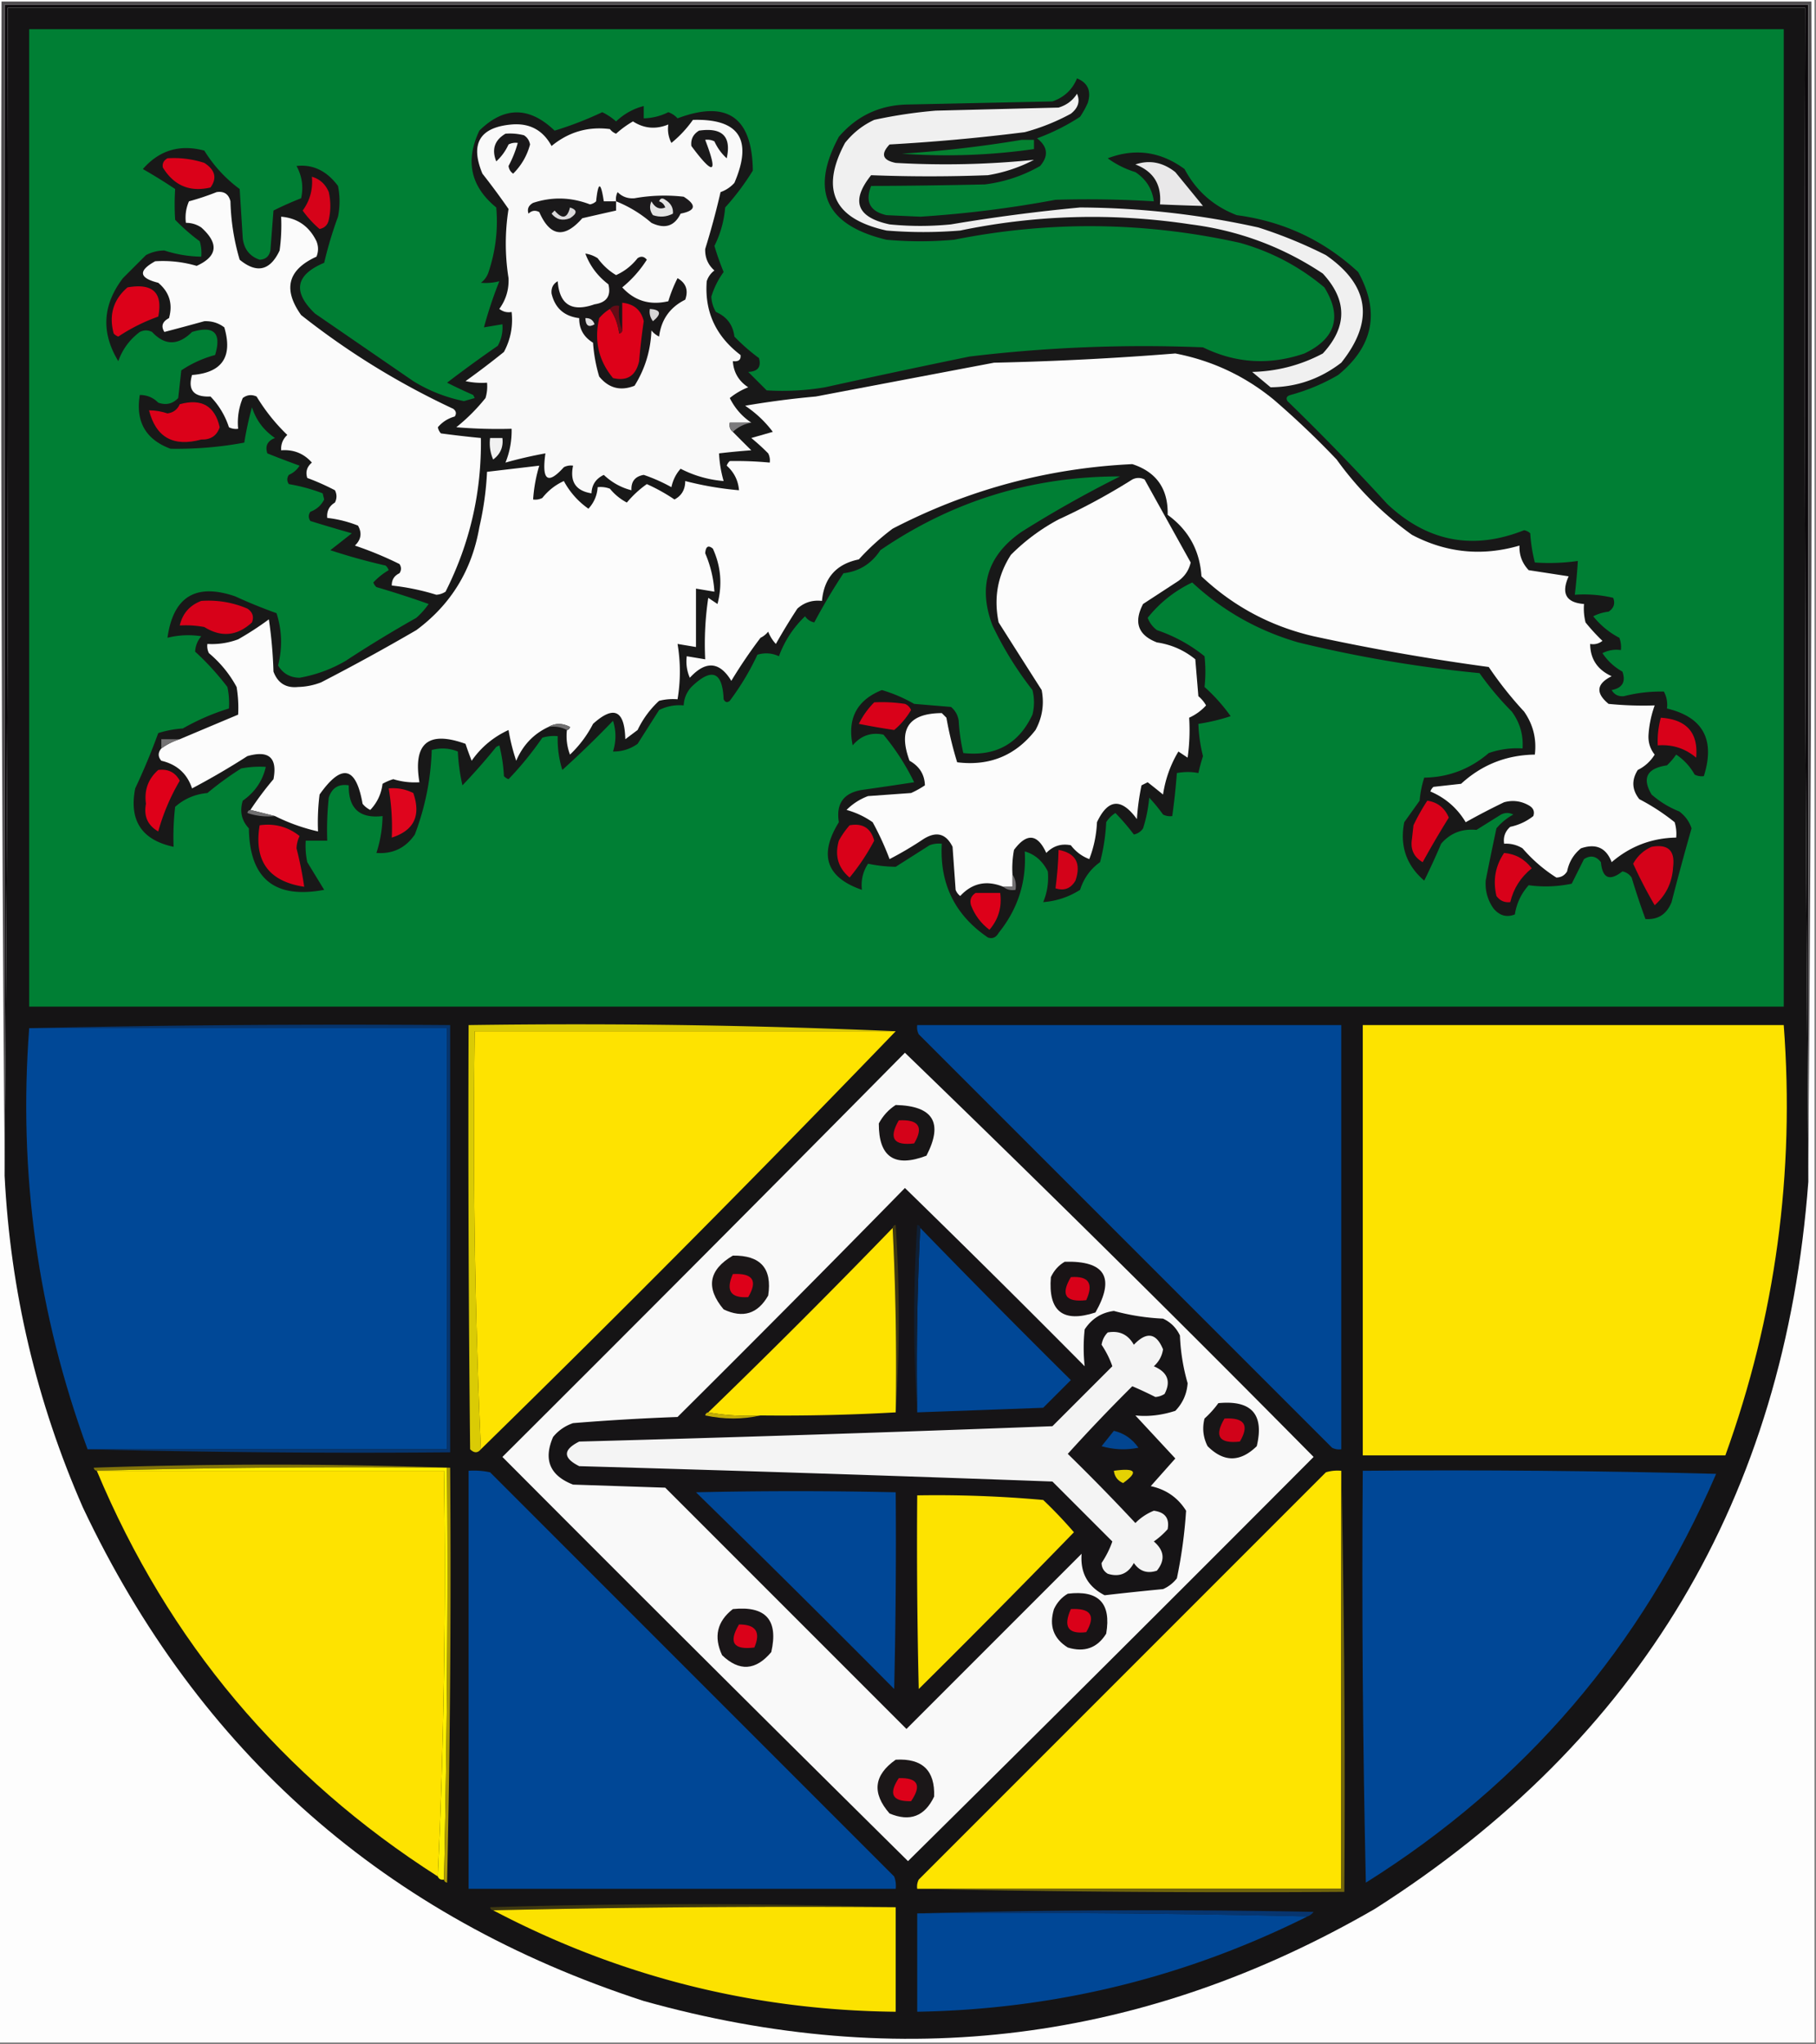 <svg xmlns="http://www.w3.org/2000/svg" width="591" height="665" style="shape-rendering:geometricPrecision;text-rendering:geometricPrecision;image-rendering:optimizeQuality;fill-rule:evenodd;clip-rule:evenodd"><rect width="100%" height="100%" fill="#808080" stroke="none"/><path style="opacity:1" fill="#fdfdfd" d="M-.5-.5h591v665H-.5V-.5z"/><path style="opacity:1" fill="#0b080b" d="M588.5 379.5v5c-1-127.166-1.333-254.499-1-382H2.5c.333 126.834 0 253.501-1 380V1.5h587v378z"/><path style="opacity:1" fill="#151415" d="M588.5 384.5c-7.747 102.723-54.747 181.556-141 236.5-75.039 43.417-154.372 53.417-238 30C125.554 623.717 64.72 570.217 27 490.5c-15.115-34.459-23.615-70.459-25.5-108 1-126.499 1.333-253.166 1-380h585c-.333 127.501 0 254.834 1 382z"/><path style="opacity:1" fill="#514f51" d="M588.5 379.5V1.5H1.5v381C.5 255.334.167 128.001.5.5h589c.333 126.501 0 252.834-1 379z"/><path style="opacity:1" fill="#007f34" d="M9.5 9.5h571v318H9.5V9.5z"/><path style="opacity:1" fill="#181818" d="M350.5 25.5c3.549 1.457 4.716 4.123 3.5 8a29.555 29.555 0 0 1-2.5 4.5 68.695 68.695 0 0 1-14 7c3.478 2.706 3.811 5.706 1 9a47.91 47.91 0 0 1-18 6 1989.5 1989.5 0 0 1-37 .5c-2.015 5.127-.349 8.294 5 9.5l11 .5a366.076 366.076 0 0 0 44-5.5 354.693 354.693 0 0 1 32 .5c-.52-4.036-2.52-7.203-6-9.5-3.329-1.04-6.329-2.54-9-4.5 8.888-3.376 17.221-2.21 25 3.5 3.783 7.116 9.45 12.116 17 15 15.191 2.014 28.357 8.18 39.5 18.5 7.147 12.921 4.98 24.088-6.5 33.5a63.69 63.69 0 0 1-15.5 6.5c-1.257.35-1.591 1.017-1 2a768.481 768.481 0 0 1 32.5 33.5c13.071 12.261 27.905 15.094 44.5 8.5a3.943 3.943 0 0 1 2 1 51.727 51.727 0 0 0 1.5 9.5c4.674.333 9.34.167 14-.5a185.422 185.422 0 0 1-1 11c4.267-.297 8.434.036 12.5 1 .711 1.867.211 3.367-1.5 4.5a14.72 14.72 0 0 0-5 1.5 26.513 26.513 0 0 0 8.5 7 8.43 8.43 0 0 1 .5 4 9.86 9.86 0 0 0-6 1 18.68 18.68 0 0 0 6.5 6c1.163 3.327-.003 5.327-3.5 6 .848 1.491 2.181 2.158 4 2a48.01 48.01 0 0 1 13-1.5c.906 1.699 1.239 3.533 1 5.5 11.746 2.811 15.746 10.144 12 22a4.934 4.934 0 0 1-3-.5 18.68 18.68 0 0 0-6-6.5 23.65 23.65 0 0 1-3 3.5c-6.526.961-8.193 4.128-5 9.5a31 31 0 0 0 9 5.5c1.914 1.413 3.247 3.247 4 5.5a892.135 892.135 0 0 0-6.5 24c-1.589 3.947-4.422 5.78-8.5 5.5a242.061 242.061 0 0 1-4.5-13.5c-.739-1.074-1.739-1.741-3-2-4.162 3.279-6.495 2.279-7-3-1.555-2.015-3.389-2.348-5.5-1l-4 8c-4.68.978-9.347 1.145-14 .5-2.436 2.707-3.936 5.873-4.5 9.5-2.676 1.072-5.009.405-7-2-1.872-2.705-2.705-5.705-2.5-9a1126.272 1126.272 0 0 1 3.5-17 18.778 18.778 0 0 1 5.5-4.5c-1.333-.667-2.667-.667-4 0l-8 5c-4.698-.454-8.531 1.046-11.5 4.5a221.414 221.414 0 0 1-5.5 12c-5.837-5.009-8.003-11.342-6.5-19l5-7a34.041 34.041 0 0 1 1.5-7.5c7.906-.113 14.906-2.78 21-8a27.866 27.866 0 0 1 11-1.5c.297-4.411-.869-8.411-3.5-12a98.47 98.47 0 0 1-10.5-12.5 419.434 419.434 0 0 1-59-10c-13.124-3.807-24.624-10.307-34.5-19.5-5.746 2.753-10.579 6.586-14.5 11.5.601 1.605 1.601 2.938 3 4 5.696 1.93 10.863 4.764 15.5 8.5.369 3.377.369 6.71 0 10a57.217 57.217 0 0 1 8.5 9.5 63.775 63.775 0 0 1-10.5 2.5 49.885 49.885 0 0 0 1.5 10.5 66.87 66.87 0 0 0-1.5 5.5c-2.217-.437-4.551-.437-7 0a218.218 218.218 0 0 1-1.5 14 4.934 4.934 0 0 1-3-.5 55.747 55.747 0 0 0-4.5-5.5 45.984 45.984 0 0 1-2 10c-.739 1.074-1.739 1.741-3 2a70.635 70.635 0 0 0-6-7 9.568 9.568 0 0 0-3 3 61.981 61.981 0 0 1-2 13c-3.121 2.216-5.288 5.216-6.5 9-3.674 2.336-7.674 3.669-12 4 1.326-3.182 1.826-6.515 1.5-10-1.699-3.385-4.199-5.552-7.5-6.5.581 9.923-2.252 18.757-8.5 26.5-.837 1.507-2.004 2.007-3.5 1.5-10.73-7.295-15.73-17.462-15-30.5a8.43 8.43 0 0 0-4 .5l-11 7a46.408 46.408 0 0 1-9-1c-1.679 2.565-2.346 5.398-2 8.5-11.601-4.015-14.101-11.349-7.5-22-.97-6.024 1.53-9.524 7.5-10.5 5.672-.803 11.339-1.637 17-2.5a76.243 76.243 0 0 0-10-15.5c-4.003-.835-7.336.331-10 3.5-1.802-8.733 1.365-14.733 9.5-18a48.517 48.517 0 0 1 10.5 4.5l12 1c1.393 1.171 2.227 2.671 2.5 4.5a62.065 62.065 0 0 0 1.5 10.5c10.579 1.132 18.079-3.035 22.5-12.5a16.242 16.242 0 0 0 0-8 112.835 112.835 0 0 1-13-21c-4.793-12.664-1.626-22.831 9.5-30.5a374.364 374.364 0 0 1 32-18c-28.548-.038-54.548 7.962-78 24-2.881 4.397-6.881 6.897-12 7.5a198.228 198.228 0 0 0-9.5 16c-1.261-.259-2.261-.926-3-2-3.838 3.685-6.671 8.018-8.5 13-2.268-1.044-4.601-1.211-7-.5a84.924 84.924 0 0 1-9 15c-.832.688-1.498.521-2-.5-.379-9.073-3.879-10.406-10.5-4-1.559 1.717-2.392 3.717-2.5 6-2.82-.252-5.486.248-8 1.5l-7 11c-2.409 1.707-5.075 2.54-8 2.5 1.053-3.352 1.053-6.685 0-10a324.184 324.184 0 0 1-16.5 16 33.724 33.724 0 0 1-1.5-11 12.93 12.93 0 0 0-5 .5 107.907 107.907 0 0 1-11 13.5 3.647 3.647 0 0 1-1.5-1 52.141 52.141 0 0 0-1.5-10l-1 .5a198.528 198.528 0 0 1-11 12.5 62.744 62.744 0 0 1-1.5-11c-2.737-1.11-5.571-1.277-8.5-.5-.288 9.44-2.121 18.606-5.5 27.5-3.009 4.393-7.175 6.393-12.5 6a40.856 40.856 0 0 0 2-12c-7.461.873-11.128-2.46-11-10-3.308-.526-5.474.807-6.5 4a98.432 98.432 0 0 0-.5 14h-7c-.163 2.357.003 4.69.5 7l5.5 9c-16.13 3.035-24.296-3.632-24.5-20-2.376-2.514-3.043-5.514-2-9 3.962-2.774 6.462-6.441 7.5-11a32.462 32.462 0 0 0-8 .5 102.234 102.234 0 0 0-11 8c-4.058.378-7.558 1.878-10.5 4.5a84.94 84.94 0 0 0-.5 13c-10.376-2.215-14.543-8.548-12.5-19a210.94 210.94 0 0 0 7.5-18 34.25 34.25 0 0 1 8-1.5c4.8-2.735 9.8-4.902 15-6.5a24.939 24.939 0 0 0-.5-7c-3.228-4.221-6.728-8.054-10.5-11.5.115-1.895.781-3.562 2-5a27.355 27.355 0 0 0-11 .5c1.87-13.365 9.203-17.865 22-13.5a170.633 170.633 0 0 0 13.5 5.5c1.78 5.604 1.947 11.271.5 17 1.568 2.619 3.902 3.952 7 4a45.177 45.177 0 0 0 15-5.5 401.586 401.586 0 0 1 23-14 25.513 25.513 0 0 0 4-4.5 329.28 329.28 0 0 0-17-5.5 3.647 3.647 0 0 1-1-1.5 21.614 21.614 0 0 1 5-4 3.647 3.647 0 0 0-1-1.5 194.778 194.778 0 0 1-18-5 855.127 855.127 0 0 0 7-5.5 555.188 555.188 0 0 1-13.5-4c-.667-1-.667-2 0-3 2.053-.767 3.553-2.1 4.5-4l-.5-2a57.362 57.362 0 0 0-11-3c-.667-1-.667-2 0-3 1.487-.655 2.653-1.655 3.5-3a300.765 300.765 0 0 1-10.5-4c-.779-2.406.054-4.073 2.5-5-3.656-2.469-6.156-5.803-7.5-10a105.745 105.745 0 0 0-2.5 11.5c-7.806 1.459-15.806 2.126-24 2-8.093-3.01-11.426-8.843-10-17.5 2.342.004 4.342.837 6 2.5 2.525.896 4.692.396 6.5-1.5l1-9a36.82 36.82 0 0 1 11-5c2.167-7.167-.333-9.667-7.5-7.5-4.535 4.468-8.869 4.468-13 0-1.333-.667-2.667-.667-4 0-3.307 2.47-5.64 5.637-7 9.5-5.645-9.279-5.145-18.279 1.5-27l7.5-7.5a12.869 12.869 0 0 1 6-1.5 40.448 40.448 0 0 0 12 2c.16-1.7-.007-3.366-.5-5a62.748 62.748 0 0 1-8-7 77.671 77.671 0 0 1 0-10A168.773 168.773 0 0 0 46.5 55c5.34-6.127 12.006-8.127 20-6A44.444 44.444 0 0 0 78 61.5l1 16c.425 3.551 2.259 5.884 5.5 7 1.925-.09 3.092-1.09 3.5-3l1-13a107.303 107.303 0 0 1 9-4c.807-3.686.307-7.186-1.5-10.5 5.341-.59 9.841 1.577 13.5 6.5a25.238 25.238 0 0 1 0 10 129.003 129.003 0 0 0-4.5 15c-9.357 3.933-10.357 9.433-3 16.5l32 22a50.224 50.224 0 0 0 16.5 6.5l3.5-1-.5-1a165.558 165.558 0 0 1-8.5-4 425.487 425.487 0 0 1 16.5-12c1.202-2.177 1.702-4.511 1.5-7l-6 1a137.508 137.508 0 0 1 5-15c-2.012.514-4.012.68-6 .5a6.977 6.977 0 0 0 2.5-3.5c2.298-6.907 3.131-13.907 2.5-21-8.34-6.815-10.173-15.148-5.5-25 8.058-7.918 16.225-7.918 24.5 0a114.35 114.35 0 0 0 15.5-6 19.933 19.933 0 0 1 4.5 3c2.615-2.472 5.615-4.138 9-5v4a18.73 18.73 0 0 0 8-2 7.292 7.292 0 0 1 3 2c16.13-6.054 24.297-.387 24.5 17a81.037 81.037 0 0 1-9 12c-.373 4.444-1.539 8.61-3.5 12.5a89.608 89.608 0 0 0 3 8.5 26.617 26.617 0 0 0-4 8 10.414 10.414 0 0 0 1.5 5c3.544 1.539 5.544 4.206 6 8a62.744 62.744 0 0 0 8 7c.795 2.883-.371 4.383-3.5 4.5l6 6a82.734 82.734 0 0 0 19-1 3492.069 3492.069 0 0 1 47-10 474.864 474.864 0 0 1 76-3c10.672 5.222 21.672 5.889 33 2 10.199-4.868 12.365-12.035 6.5-21.5-8.075-6.789-17.242-11.622-27.5-14.5-30.957-6.87-61.957-7.203-93-1-7.333.667-14.667.667-22 0-19.795-4.743-24.961-15.91-15.5-33.5 5.892-6.862 13.392-10.362 22.5-10.5l47-1c3.844-1.347 6.511-3.847 8-7.5z"/><path style="opacity:1" fill="#fbfbfb" d="M70.5 62.5c2.412-.363 3.912.637 4.5 3a73.08 73.08 0 0 0 3 19c5.574 4.57 9.908 3.57 13-3a60.94 60.94 0 0 0 .5-11c5.297.45 9.131 3.117 11.5 8 .667 1.667.667 3.333 0 5-9.327 4.237-10.994 10.57-5 19 15.245 12.047 31.745 22.214 49.5 30.5.951.718 1.117 1.551.5 2.5-2.212.62-4.046 1.787-5.5 3.5a3.943 3.943 0 0 0 1 2c4.332.583 8.665 1.083 13 1.5.263 17.614-3.57 34.281-11.5 50a6.293 6.293 0 0 1-3 1 76.742 76.742 0 0 0-14.5-3c-.039-1.859.794-3.192 2.5-4 .667-1 .667-2 0-3a115.87 115.87 0 0 0-14.5-6c2.033-1.952 2.366-4.118 1-6.5a38.793 38.793 0 0 0-10-2.5c-.216-2.181.617-3.847 2.5-5 .667-1.333.667-2.667 0-4a76.537 76.537 0 0 0-9-4c-.624-1.964-.124-3.631 1.5-5-2.627-2.976-5.96-4.31-10-4-.117-1.984.55-3.65 2-5-3.842-3.685-7.176-7.851-10-12.5-1.612-.72-3.112-.554-4.5.5-1.316 3.188-1.816 6.522-1.5 10a4.934 4.934 0 0 1-3-.5 25.593 25.593 0 0 0-6-10c-5.447.239-7.447-2.094-6-7 9.803-.753 13.303-5.92 10.5-15.5-1.907-1.43-4.074-2.096-6.5-2a915.91 915.91 0 0 1-13 3.5c-1.168-1.871-.668-3.371 1.5-4.5 1.297-4.617.13-8.45-3.5-11.5-6.277-1.567-6.61-3.9-1-7A39.07 39.07 0 0 1 64 86.5c6.811-3.102 7.311-7.268 1.5-12.5-1.525-1.009-3.192-1.509-5-1.5a13.117 13.117 0 0 1 1-7 83.714 83.714 0 0 0 9-3z"/><path style="opacity:1" fill="#d60219" d="M101.5 57.5c2.591.754 4.424 2.421 5.5 5 .667 3 .667 6 0 9-.347 1.68-1.347 2.68-3 3a33.514 33.514 0 0 1-5.5-6c2.379-3.251 3.379-6.918 3-11z"/><path style="opacity:1" fill="#e9e8e9" d="M369.5 53.5c4.596-1.55 8.929-.717 13 2.5l9 11a782.2 782.2 0 0 1-14-.5c.591-6.397-2.076-10.73-8-13z"/><path style="opacity:1" fill="#da0119" d="M54.5 51.5a31.81 31.81 0 0 1 12 1.5c3.532 2.286 4.198 4.952 2 8-6.693 1.573-11.86-.594-15.5-6.5-.239-1.288.261-2.288 1.5-3z"/><path style="opacity:1" fill="#048231" d="M332.5 45.5h4v3a201.313 201.313 0 0 1-43 1.5 385.477 385.477 0 0 0 39-4.5z"/><path style="opacity:1" fill="#f9f9f9" d="M244.5 137.5h-7c-.237 1.291.096 2.291 1 3a652.705 652.705 0 0 0 6 6c-3.521.258-7.021.592-10.5 1a39.495 39.495 0 0 0 1.5 9 36.786 36.786 0 0 1-14-4c-1.488 1.649-2.488 3.649-3 6a54.095 54.095 0 0 0-9-4c-2.814.481-4.148 2.148-4 5-3.385-.862-6.385-2.528-9-5-2.571 1.228-3.905 3.228-4 6-5.104-.791-7.104-3.791-6-9a4.934 4.934 0 0 0-3 .5c-5.251 5.829-7.251 4.329-6-4.5a139.84 139.84 0 0 0-13 3c1.417-3.502 2.084-7.169 2-11a162.597 162.597 0 0 1-18-.5 60.876 60.876 0 0 0 9.5-9.5 12.93 12.93 0 0 0 .5-5 24.935 24.935 0 0 1-7-.5 272.332 272.332 0 0 0 12.5-9.5c2.174-4.046 3.007-8.379 2.5-13-1.478.262-2.811-.071-4-1 2.163-2.99 3.163-6.324 3-10a71.35 71.35 0 0 1 0-22.5 234.868 234.868 0 0 0-8.5-11.5c-4.064-9.75-.897-15.084 9.5-16 5.874-.49 10.207 1.844 13 7 5.566-4.578 11.899-6.412 19-5.5a4.451 4.451 0 0 0 2 1.5 31.638 31.638 0 0 1 5.5-4c3.605 2.328 7.438 2.661 11.5 1a9.86 9.86 0 0 0 1 6 37.403 37.403 0 0 0 7-7.5c15.052-.428 19.552 6.406 13.5 20.5a10.938 10.938 0 0 1-4.5 3 251.723 251.723 0 0 1-5 18.5c-.092 2.814.908 5.147 3 7a6.977 6.977 0 0 0-2.5 3.5c-.745 9.854 2.922 17.854 11 24 .188 1.561-.645 2.228-2.5 2 .238 3.638 1.904 6.471 5 8.5a22.209 22.209 0 0 0-6 3.5c1.669 3.33 4.002 5.997 7 8z"/><path style="opacity:1" fill="#1a191a" d="M200.5 65.5v3c-3.644.815-7.311 1.648-11 2.5-5.832 6.655-10.499 5.989-14-2-1.284-.684-2.451-.517-3.5.5-.507-1.496-.007-2.663 1.5-3.5 6.195-2.027 12.362-1.86 18.5.5a3.942 3.942 0 0 0 2-1c.682-6.49 1.516-6.49 2.5 0h4z"/><path style="opacity:1" fill="#dbdadb" d="M185.5 67.5c2.427.779 2.427 1.945 0 3.5-2.456.946-4.456.446-6-1.5l1-1c2.461 2.923 4.128 2.59 5-1z"/><path style="opacity:1" fill="#1c1a1c" d="M200.5 65.5a4.934 4.934 0 0 1 .5-3c1.473 1.507 3.307 2.174 5.5 2a55.27 55.27 0 0 1 16-.5c4.281 2.715 3.948 4.549-1 5.5-1.989 4.1-5.156 5.1-9.5 3a40.404 40.404 0 0 0-11.5-7z"/><path style="opacity:1" fill="#e5e5e5" d="M214.5 65.5c.397-1.025 1.063-1.192 2-.5 1.829 1.113 2.663 2.613 2.5 4.5-2.064 1.091-4.231 1.258-6.5.5-1.054-1.388-1.22-2.888-.5-4.5 1.171 2.116 2.671 2.782 4.5 2-.355-1.022-1.022-1.689-2-2z"/><path style="opacity:1" fill="#1a181a" d="M164.5 43.5a18.437 18.437 0 0 1 6 .5c1.078.674 1.745 1.674 2 3-.973 3.645-2.806 6.812-5.5 9.5-.87-.608-1.37-1.441-1.5-2.5a36.14 36.14 0 0 0 3-7.5 4.932 4.932 0 0 0-3 .5c-.979 2.137-2.312 3.97-4 5.5-1.547-3.896-.547-6.896 3-9z"/><path style="opacity:1" fill="#1a191a" d="M227.5 42.5c7.574-1.096 10.574 1.904 9 9-1.688-1.53-3.021-3.363-4-5.5a4.932 4.932 0 0 0-3-.5c4.28 11.13 2.78 11.796-4.5 2-.249-2.168.584-3.835 2.5-5z"/><path style="opacity:1" fill="#f0f0f0" d="M350.5 30.5c1.072 2.436.405 4.602-2 6.5a68.854 68.854 0 0 1-15 6 632.988 632.988 0 0 1-44 4c-2.956 3.132-2.29 5.132 2 6 15.099.853 30.099.52 45-1a49.72 49.72 0 0 1-15 5 493.757 493.757 0 0 1-38 0c-6.699 8.37-4.699 13.704 6 16 6.667.667 13.333.667 20 0a576.58 576.58 0 0 1 42-5.5c19.567.095 38.9 2.261 58 6.5a148.745 148.745 0 0 1 22 9c14.147 9.777 15.814 21.444 5 35-6.832 5.258-14.499 7.925-23 8l-6-5c8.165-.192 15.832-2.192 23-6 8-8.667 8-17.333 0-26-13.028-8.678-27.362-14.011-43-16-25.141-3.808-50.141-3.141-75 2-8 .667-16 .667-24 0-17.144-3.78-21.644-13.28-13.5-28.5 2.592-3.262 5.759-5.762 9.5-7.5a155.638 155.638 0 0 1 20-3l40-1c2.606-.792 4.606-2.292 6-4.5z"/><path style="opacity:1" fill="#dc0119" d="M41.5 93.5c8.227-1.447 11.56 1.72 10 9.5a59.247 59.247 0 0 0-13 6.5 3.647 3.647 0 0 1-1.5-1c-1.621-6.025-.121-11.025 4.5-15z"/><path style="opacity:1" fill="#191718" d="M190.5 82.5c1.422.209 2.755.709 4 1.5 1.699 2.31 3.699 4.143 6 5.5 2.738-1.228 5.071-3.062 7-5.5 1.135-.75 2.135-.583 3 .5a37.635 37.635 0 0 1-8 9c4.04 4.4 9.04 5.9 15 4.5a45.174 45.174 0 0 1 3-7.5c2.757 1.588 3.59 3.921 2.5 7-4.974 2.476-7.808 6.476-8.5 12a7.248 7.248 0 0 1-2.5-2c-.25 6.549-2.083 12.549-5.5 18-4.569 1.8-8.403.8-11.5-3a50.382 50.382 0 0 1-2-11c-3.054-1.866-4.554-4.533-4.5-8-4.886-.601-7.886-3.268-9-8-.158-1.819.509-3.152 2-4 .574 7.61 4.574 10.111 12 7.5 3.926-.58 5.426-2.747 4.5-6.5-3.511-2.664-6.011-5.998-7.5-10z"/><path style="opacity:1" fill="#dd0119" d="M198.5 100.5c1.58 2.217 2.58 4.884 3 8 .607-.124.94-.457 1-1v-9c3.832.395 6.165 2.395 7 6a214.615 214.615 0 0 0-1.5 13c-1.069 4.757-3.902 6.591-8.5 5.5-4.693-5.656-6.193-12.156-4.5-19.5a14.698 14.698 0 0 1 3.5-3z"/><path style="opacity:1" fill="#d6d5d6" d="M211.5 100.5c3.579.266 3.913 1.599 1 4-.929-1.189-1.262-2.522-1-4z"/><path style="opacity:1" fill="#670b16" d="M198.5 100.5c.709-.904 1.709-1.237 3-1-.306 2.885.027 5.552 1 8-.06.543-.393.876-1 1-.42-3.116-1.42-5.783-3-8z"/><path style="opacity:1" fill="#e1e0e1" d="M190.5 103.5c1.495-.085 2.495.581 3 2-1.896 1.139-2.896.473-3-2z"/><path style="opacity:1" fill="#fcfcfc" d="M184.5 237.5c.543-.06.876-.393 1-1-2.473-1.297-4.807-1.297-7 0-4.823 2.239-8.323 5.906-10.5 11a63.258 63.258 0 0 1-2.5-10c-4.926 2.263-8.926 5.596-12 10a100.262 100.262 0 0 1-2-5.5c-12.127-4.372-17.127-.206-15 12.5a23.745 23.745 0 0 1-8.5-1 16.2 16.2 0 0 0-3.5 1.5c-.419 3.318-1.752 6.151-4 8.5a7.248 7.248 0 0 1-2.5-2c-2.143-12.201-6.81-13.201-14-3a72.367 72.367 0 0 0-.5 12 61.58 61.58 0 0 1-14-5l-8-2a105.455 105.455 0 0 1 7.5-10c1.324-7.005-1.51-9.505-8.5-7.5a241.075 241.075 0 0 1-18 10.5c-1.604-4.82-4.938-7.82-10-9-1.126-1.308-1.126-2.642 0-4a20.512 20.512 0 0 1 6-3c6.34-2.68 12.674-5.346 19-8a40.939 40.939 0 0 0-.5-9c-2.282-4.218-5.282-7.884-9-11a4.932 4.932 0 0 1-.5-3 24.361 24.361 0 0 0 10-1.5 99.438 99.438 0 0 0 10-6.5 146.7 146.7 0 0 1 1.5 17c1.399 3.738 4.066 5.404 8 5a22.105 22.105 0 0 0 7.5-1.5 694.825 694.825 0 0 0 31-17c11.264-8.345 18.098-19.512 20.5-33.5a100.523 100.523 0 0 0 2.5-18l17-2a49.299 49.299 0 0 0-2 11 4.934 4.934 0 0 0 3-.5c1.903-2.405 4.236-4.239 7-5.5a25.913 25.913 0 0 0 8 9c1.827-1.987 2.827-4.321 3-7a8.43 8.43 0 0 1 4 .5 17.712 17.712 0 0 0 5.5 4.5c1.97-2.341 4.136-4.341 6.5-6a59.043 59.043 0 0 1 9 5c2.327-1.225 3.494-3.225 3.5-6a106.685 106.685 0 0 0 17.5 3c-.262-3.191-1.595-5.858-4-8a3.647 3.647 0 0 1 1-1.5c4.319-.076 8.652.091 13 .5a4.934 4.934 0 0 0-.5-3 71.1 71.1 0 0 0-5.5-5l7-2c-2.468-3.298-5.468-6.132-9-8.5a287.222 287.222 0 0 1 23-3c19.346-3.671 38.679-7.337 58-11a1009.561 1009.561 0 0 0 59-3c11.954 2.311 22.62 7.311 32 15a282.27 282.27 0 0 1 20.5 19.5c6.833 9.5 15 17.667 24.5 24.5 11.161 5.879 22.828 7.045 35 3.5-.123 3.088.877 5.755 3 8l13 2c-2.499 5.568-.833 8.568 5 9a18.453 18.453 0 0 0 .5 6 63.155 63.155 0 0 0 5.5 6c-1.189.929-2.522 1.262-4 1 .051 4.907 2.384 8.407 7 10.5-4.961 2.463-5.295 5.463-1 9 4.989.499 9.989.666 15 .5a35.042 35.042 0 0 0-2 9.5c-.16 2.47.507 4.636 2 6.5a13.271 13.271 0 0 1-5.5 5c-2.074 3.291-1.908 6.457.5 9.5a69.633 69.633 0 0 1 11.5 7.5 12.93 12.93 0 0 1 .5 5c-7.959.146-14.959 2.813-21 8-1.773-4.681-5.106-6.181-10-4.5-2.394 1.952-3.894 4.452-4.5 7.5-.804 1.304-1.971 1.971-3.5 2-4.082-2.575-7.749-5.742-11-9.5a10.098 10.098 0 0 0-6-1.5c-.322-2.222.345-4.056 2-5.5 2.808-.598 5.308-1.765 7.5-3.5.507-1.496.007-2.663-1.5-3.5-2.53-1.422-5.197-1.755-8-1a221.591 221.591 0 0 0-12.5 6.5c-2.755-4.589-6.588-7.922-11.5-10a3.647 3.647 0 0 1 1-1.5l9-1c6.767-6.202 14.767-9.369 24-9.5.611-5.118-.556-9.785-3.5-14a119.908 119.908 0 0 1-11.5-14.5 728.379 728.379 0 0 1-57-10c-13.985-3.24-26.152-9.74-36.5-19.5-.529-8.391-4.196-15.058-11-20 .212-8.432-3.621-13.932-11.5-16.5-27.487 1.3-53.487 8.3-78 21a77.742 77.742 0 0 0-11 10c-7.312 1.482-11.312 5.982-12 13.5-3.064-.356-5.731.477-8 2.5a200.62 200.62 0 0 0-7 11.5 12.403 12.403 0 0 1-2.5-4 7.248 7.248 0 0 1-2.5 2 162.347 162.347 0 0 0-9.5 14c-3.829-6.302-8.329-6.635-13.5-1a13.116 13.116 0 0 1-1-7l6 1c-.33-6.7.003-13.366 1-20l3 2c1.627-6.226 1.127-12.226-1.5-18-1.487-1.241-2.32-.741-2.5 1.5a37.415 37.415 0 0 1 3 12.5l-6-1v19l-6-1a54.055 54.055 0 0 1 0 18 18.453 18.453 0 0 0-6 .5 31.016 31.016 0 0 0-7 9.5l-4 3c-.224-9.448-3.724-11.114-10.5-5a37.156 37.156 0 0 1-7.5 10 16.873 16.873 0 0 1-1-8z"/><path style="opacity:1" fill="#db0119" d="M58.5 131.5c7.1-1.943 11.433.557 13 7.5-.932 2.76-2.932 4.093-6 4-9.087 2.466-14.754-.701-17-9.5 2.047.011 4.047.344 6 1 1.917-.254 3.25-1.254 4-3z"/><path style="opacity:1" fill="#7b7a7c" d="M244.5 137.5c-2.344.44-4.344 1.44-6 3-.904-.709-1.237-1.709-1-3h7z"/><path style="opacity:1" fill="#f1f1f1" d="M159.5 142.5h4c.354 2.921-.646 5.254-3 7a13.116 13.116 0 0 1-1-7z"/><path style="opacity:1" fill="#fcfcfc" d="M329.5 284.5v4h-3c-5.448-2.207-10.115-1.207-14 3a4.457 4.457 0 0 1-1.5-2l-1-14c-2.129-4.325-5.296-5.159-9.5-2.5a114.34 114.34 0 0 1-11 6.5 92.527 92.527 0 0 0-5.5-12 27.505 27.505 0 0 0-8.5-4 19.347 19.347 0 0 1 7-4.5l14-1a29.517 29.517 0 0 0 4.5-2.5c-.104-3.523-1.77-6.189-5-8-3.79-10.274-.29-15.441 10.5-15.5l1.5 1.5a119.618 119.618 0 0 0 3.5 14.5c10.545 1.307 19.045-2.193 25.5-10.5 2.22-4.095 2.887-8.428 2-13a7481.931 7481.931 0 0 1-14-22c-1.656-7.979-.323-15.312 4-22a65.37 65.37 0 0 1 15.5-11.5 207.495 207.495 0 0 0 24-13c1.333-.667 2.667-.667 4 0 4.984 8.99 9.984 17.99 15 27-.583 2.499-1.916 4.499-4 6l-11.5 7.5c-3.117 5.967-1.617 10.134 4.5 12.5 4.73.713 8.897 2.547 12.5 5.5l1 12a10.756 10.756 0 0 1 2.5 3c-1.529 1.688-3.363 3.021-5.5 4a64.56 64.56 0 0 1-.5 13l-3-2c-2.579 4.299-4.245 8.965-5 14a213.957 213.957 0 0 0-5-4l-2 1a77.007 77.007 0 0 0-1.5 11c-5.076-6.976-9.409-6.643-13 1a37.811 37.811 0 0 1-2.5 12c-2.424-.923-4.424-2.423-6-4.5-3.084-.631-5.75.202-8 2.5-2.845-6.247-6.345-6.581-10.5-1a32.462 32.462 0 0 0-.5 8z"/><path style="opacity:1" fill="#d70119" d="M65.5 195.5c5.205-.366 10.205.467 15 2.5 1.711 1.133 2.211 2.633 1.5 4.5-4.817 4.433-9.984 4.933-15.5 1.5a32.462 32.462 0 0 0-8-.5c.9-3.901 3.233-6.568 7-8z"/><path style="opacity:1" fill="#d90119" d="M284.5 228.5c3.35-.165 6.683.002 10 .5.928.388 1.595 1.055 2 2-1.498 2.525-3.331 4.692-5.5 6.5a230.579 230.579 0 0 1-11.5-2 26.544 26.544 0 0 1 5-7z"/><path style="opacity:1" fill="#706f70" d="M178.5 236.5c2.193-1.297 4.527-1.297 7 0-.124.607-.457.94-1 1-1.765-.961-3.765-1.295-6-1z"/><path style="opacity:1" fill="#d80119" d="M540.5 233.5c8.412.565 12.245 4.898 11.5 13-3.592-3.03-7.758-4.364-12.5-4a29.23 29.23 0 0 1 1-9z"/><path style="opacity:1" fill="#757475" d="M58.5 240.5a20.512 20.512 0 0 0-6 3v-3h6z"/><path style="opacity:1" fill="#de0019" d="M51.5 250.5c3.212-.394 5.546.772 7 3.5a68.795 68.795 0 0 0-7 16.5c-3.437-1.971-4.77-4.971-4-9-.61-4.435.724-8.102 4-11z"/><path style="opacity:1" fill="#df051d" d="M126.5 256.5c2.82-.252 5.486.248 8 1.5 2.564 7.37.231 12.203-7 14.5a75.46 75.46 0 0 0-1-16z"/><path style="opacity:1" fill="#d90119" d="M464.5 260.5c3.327.486 5.661 2.32 7 5.5a307.98 307.98 0 0 0-8.5 14.5c-2.864-1.651-4.03-4.151-3.5-7.5l.5-4.5a68.505 68.505 0 0 1 4.5-8z"/><path style="opacity:1" fill="#706f70" d="m81.5 263.5 8 2a21.128 21.128 0 0 1-9-1c.124-.607.457-.94 1-1z"/><path style="opacity:1" fill="#dd0019" d="M84.5 268.5c4.877-.688 9.21.479 13 3.5a9.84 9.84 0 0 0-1 4 117.484 117.484 0 0 1 2.5 12.5c-11.58-1.75-16.413-8.416-14.5-20z"/><path style="opacity:1" fill="#d90119" d="M276.5 268.5c4.233-.758 6.899.909 8 5a70.464 70.464 0 0 1-8 12c-3.74-3.133-4.907-7.133-3.5-12a27.241 27.241 0 0 1 3.5-5z"/><path style="opacity:1" fill="#d40219" d="M537.5 275.5c5.318-.963 7.651 1.204 7 6.5-.269 5.036-2.269 9.203-6 12.5a149.279 149.279 0 0 1-7-13.5c1.404-2.527 3.404-4.36 6-5.5z"/><path style="opacity:1" fill="#d30219" d="M344.5 276.5c5.595 1.06 7.429 4.393 5.5 10-1.525 2.587-3.692 3.42-6.5 2.5.561-4.183.895-8.35 1-12.5z"/><path style="opacity:1" fill="#d80119" d="M489.5 277.5c3.67.311 6.67 1.978 9 5-3.607 2.886-5.94 6.552-7 11-1.89.203-3.39-.463-4.5-2-1.194-5.131-.361-9.798 2.5-14z"/><path style="opacity:1" fill="#727072" d="M329.5 284.5c.951 1.419 1.284 3.085 1 5-1.599.268-2.932-.066-4-1h3v-4z"/><path style="opacity:1" fill="#dd0019" d="M317.5 290.5h8c.615 4.587-.552 8.587-3.5 12-2.77-2.101-4.77-4.768-6-8-.484-1.693.016-3.027 1.5-4z"/><path style="opacity:1" fill="#004897" d="M9.5 334.5h136v137h-117c-16.233-44.187-22.566-89.854-19-137z"/><path style="opacity:1" fill="#06356e" d="M9.5 334.5a4692.363 4692.363 0 0 1 137-1v139a3480.16 3480.16 0 0 1-118-1h117v-137H9.5z"/><path style="opacity:1" fill="#dacb05" d="M291.5 335.5h-137c-.654 45.552.013 90.885 2 136-1.042 1.291-2.208 1.291-3.5 0a9517.45 9517.45 0 0 1-.5-138c46.679-.662 93.012.005 139 2z"/><path style="opacity:1" fill="#fee300" d="M291.5 335.5a6489.233 6489.233 0 0 1-135 136 2330.043 2330.043 0 0 1-2-136h137z"/><path style="opacity:1" fill="#004795" d="M298.5 333.5h138v138a4.934 4.934 0 0 1-3-.5L299 336.5a4.934 4.934 0 0 1-.5-3z"/><path style="opacity:1" fill="#fde300" d="M443.5 333.5h137c3.648 48.165-2.686 94.832-19 140h-118v-140z"/><path style="opacity:1" fill="#f9f9f9" d="M294.5 342.5a8229.481 8229.481 0 0 1 133 131.5 24532.121 24532.121 0 0 1-132 131.5 24532.121 24532.121 0 0 1-132-131.5 24340.419 24340.419 0 0 0 131-131.5z"/><path style="opacity:1" fill="#181617" d="M291.5 359.5c12.222.288 15.555 5.788 10 16.5-10.376 3.94-15.542.44-15.5-10.5 1.36-2.523 3.193-4.523 5.5-6z"/><path style="opacity:1" fill="#d40219" d="M292.5 364.5c6.504-.362 8.171 2.138 5 7.5-6.702.802-8.368-1.698-5-7.5z"/><path style="opacity:1" fill="#161416" d="M294.5 386.5a4792.048 4792.048 0 0 1 58.5 58 55.46 55.46 0 0 1 0-12c2.289-3.468 5.456-5.468 9.5-6a73.136 73.136 0 0 0 16 2.5c2.5 1.167 4.333 3 5.5 5.5a64.935 64.935 0 0 0 2.5 15.5c-.244 3.487-1.577 6.487-4 9-4.48 1.445-8.814 1.945-13 1.5l13 14-8 9c5.001 1.076 8.834 3.743 11.5 8a155.255 155.255 0 0 1-3 22 11.532 11.532 0 0 1-4.5 3.5 905.846 905.846 0 0 0-19 2c-5.483-2.795-7.983-7.295-7.5-13.5l-57 57-78.5-78.5-30-1c-7.549-2.93-9.716-8.097-6.5-15.5 1.731-2.117 3.898-3.617 6.5-4.5a761.332 761.332 0 0 1 34-2 7787.504 7787.504 0 0 0 74-74.5z"/><path style="opacity:1" fill="#004796" d="M299.5 399.5a3425.143 3425.143 0 0 0 49 49.5l-9 9c-13.669.512-27.336 1.012-41 1.5a900.97 900.97 0 0 1 1-60z"/><path style="opacity:1" fill="#3e3711" d="M290.5 399.5c.06-.543.393-.876 1-1 1.328 20.496 1.328 40.829 0 61a900.97 900.97 0 0 0-1-60z"/><path style="opacity:1" fill="#0f1f34" d="M299.5 399.5a900.97 900.97 0 0 0-1 60c-1.328-20.171-1.328-40.504 0-61 .607.124.94.457 1 1z"/><path style="opacity:1" fill="#fee300" d="M290.5 399.5a900.97 900.97 0 0 1 1 60 652.722 652.722 0 0 1-44 1c-5.858.322-11.525-.011-17-1a2548.31 2548.31 0 0 0 60-60z"/><path style="opacity:1" fill="#1b1718" d="M238.5 408.5c9.03-.141 12.863 4.192 11.5 13-3.392 5.967-8.226 7.467-14.5 4.5-5.898-7.012-4.898-12.845 3-17.5z"/><path style="opacity:1" fill="#191416" d="M346.5 410.5c13.137-.371 16.471 5.129 10 16.5-10.584 3.455-15.418-.378-14.5-11.5 1.025-2.187 2.525-3.854 4.5-5z"/><path style="opacity:1" fill="#dd0019" d="M238.5 414.5c6.504-.362 8.171 2.138 5 7.5-5.715.401-7.381-2.099-5-7.5z"/><path style="opacity:1" fill="#d80119" d="M348.5 415.5c5.813-.438 7.48 2.062 5 7.5-6.755.756-8.422-1.744-5-7.5z"/><path style="opacity:1" fill="#f4f4f4" d="M360.5 433.5c3.773-.678 6.606.656 8.5 4 4.148-4.368 7.315-3.868 9.5 1.5-.334 2.175-1.334 4.008-3 5.5 4.477 1.91 5.644 4.91 3.5 9a6.293 6.293 0 0 1-3 1 127.272 127.272 0 0 0-7.5-3.5 556.997 556.997 0 0 0-21 22 695.97 695.97 0 0 1 22 22.5 17.774 17.774 0 0 1 6-4c3.656.479 5.156 2.479 4.5 6a25.513 25.513 0 0 1-4.5 4c3.423 2.92 3.756 6.087 1 9.5-3.136 1.041-5.636.207-7.5-2.5-1.907 3.51-4.74 4.676-8.5 3.5-1.304-.804-1.971-1.971-2-3.5 1.525-2.3 2.691-4.633 3.5-7L342.5 482a18867.823 18867.823 0 0 0-154-5c-5.333-2.667-5.333-5.333 0-8a13848.61 13848.61 0 0 0 154-5l19.5-19.5c-.809-2.367-1.975-4.7-3.5-7 .252-1.573.918-2.906 2-4z"/><path style="opacity:1" fill="#181617" d="M396.5 456.5c10.804-1.037 14.971 3.63 12.5 14-5.407 5.265-10.74 5.265-16 0-1.457-2.866-1.79-5.866-1-9a31.447 31.447 0 0 0 4.5-5z"/><path style="opacity:1" fill="#c3ae06" d="M230.5 459.5c5.475.989 11.142 1.322 17 1-5.846 1.317-11.846 1.317-18 0 .124-.607.457-.94 1-1z"/><path style="opacity:1" fill="#d10219" d="M398.5 461.5c6.504-.362 8.171 2.138 5 7.5-6.755.756-8.422-1.744-5-7.5z"/><path style="opacity:1" fill="#024590" d="M362.5 465.5c3.287.764 5.954 2.597 8 5.5-4.041.827-8.041.66-12-.5 1.357-1.686 2.69-3.352 4-5z"/><path style="opacity:1" fill="#82740a" d="M146.5 477.5h-1c-38.17-.332-76.17.001-114 1-.543-.06-.876-.393-1-1a1685.44 1685.44 0 0 1 116 0z"/><path style="opacity:1" fill="#fee300" d="M31.5 478.5h113c.653 44.219-.014 88.219-2 132-50.715-32.388-87.715-76.388-111-132z"/><path style="opacity:1" fill="#fef000" d="M31.5 478.5c37.83-.999 75.83-1.332 114-1 .332 44.836-.001 89.503-1 134-.992.172-1.658-.162-2-1a2196.554 2196.554 0 0 0 2-132h-113z"/><path style="opacity:1" fill="#ad9b06" d="M145.5 477.5h1c.333 45.005 0 90.005-1 135-.607-.124-.94-.457-1-1a4488.948 4488.948 0 0 0 1-134z"/><path style="opacity:1" fill="#004796" d="M152.5 478.5c2.357-.163 4.69.003 7 .5L291 610.5a8.43 8.43 0 0 1 .5 4h-139v-136z"/><path style="opacity:1" fill="#e5d203" d="M362.5 478.5c7.127-1.001 8.127.333 3 4-1.788-.783-2.788-2.116-3-4z"/><path style="opacity:1" fill="#004796" d="M443.5 478.5c38.339-.333 76.672 0 115 1-24.254 56.212-62.254 100.545-114 133-1-44.662-1.333-89.328-1-134z"/><path style="opacity:1" fill="#fee400" d="M436.5 478.5v136h-138a4.934 4.934 0 0 1 .5-3L431.5 479a12.93 12.93 0 0 1 5-.5z"/><path style="opacity:1" fill="#004796" d="M226.5 485.5a1458.06 1458.06 0 0 1 65 0c.167 21.336 0 42.669-.5 64a5830.534 5830.534 0 0 0-64.5-64z"/><path style="opacity:1" fill="#fde300" d="M298.5 486.5a388.016 388.016 0 0 1 41 1.5 148.386 148.386 0 0 1 10 10.5 3639.317 3639.317 0 0 1-50.5 51 1983.68 1983.68 0 0 1-.5-63z"/><path style="opacity:1" fill="#181416" d="M347.5 518.5c10.036-1.244 14.203 3.089 12.5 13-2.897 4.655-7.063 6.155-12.5 4.5-4.655-2.897-6.155-7.063-4.5-12.5 1.025-2.187 2.525-3.854 4.5-5z"/><path style="opacity:1" fill="#da0119" d="M348.5 523.5c6.504-.362 8.171 2.138 5 7.5-5.907.746-7.573-1.754-5-7.5z"/><path style="opacity:1" fill="#1a1618" d="M238.5 523.5c10.716-1.119 14.883 3.547 12.5 14-5.075 6.024-10.408 6.357-16 1-2.797-6.004-1.631-11.004 3.5-15z"/><path style="opacity:1" fill="#da0119" d="M240.5 528.5c5.484-.019 7.15 2.481 5 7.5-6.817.861-8.484-1.639-5-7.5z"/><path style="opacity:1" fill="#1b1718" d="M291.5 572.5c8.665-.5 12.832 3.5 12.5 12-3.056 6.443-7.889 8.276-14.5 5.5-5.807-6.646-5.14-12.479 2-17.5z"/><path style="opacity:1" fill="#dc0119" d="M292.5 578.5c6.204-.186 7.537 2.314 4 7.5-6.097.147-7.43-2.353-4-7.5z"/><path style="opacity:1" fill="#71650c" d="M436.5 478.5a4692.363 4692.363 0 0 1 1 137c-46.503.332-92.836-.001-139-1h138v-136z"/><path style="opacity:1" fill="#3f3910" d="M291.5 620.5c-43.837-.332-87.503.001-131 1-.543-.06-.876-.393-1-1a2182.31 2182.31 0 0 1 132 0z"/><path style="opacity:1" fill="#fce200" d="M160.5 621.5a4290.017 4290.017 0 0 1 131-1v34c-46.363-.471-90.03-11.471-131-33z"/><path style="opacity:1" fill="#07356f" d="M298.5 622.5a2777.662 2777.662 0 0 1 129-.5c-.544.717-1.211 1.217-2 1.5a4031.82 4031.82 0 0 0-127-1z"/><path style="opacity:1" fill="#004796" d="M298.5 622.5a4031.82 4031.82 0 0 1 127 1c-39.908 19.893-82.242 30.227-127 31v-32z"/></svg>